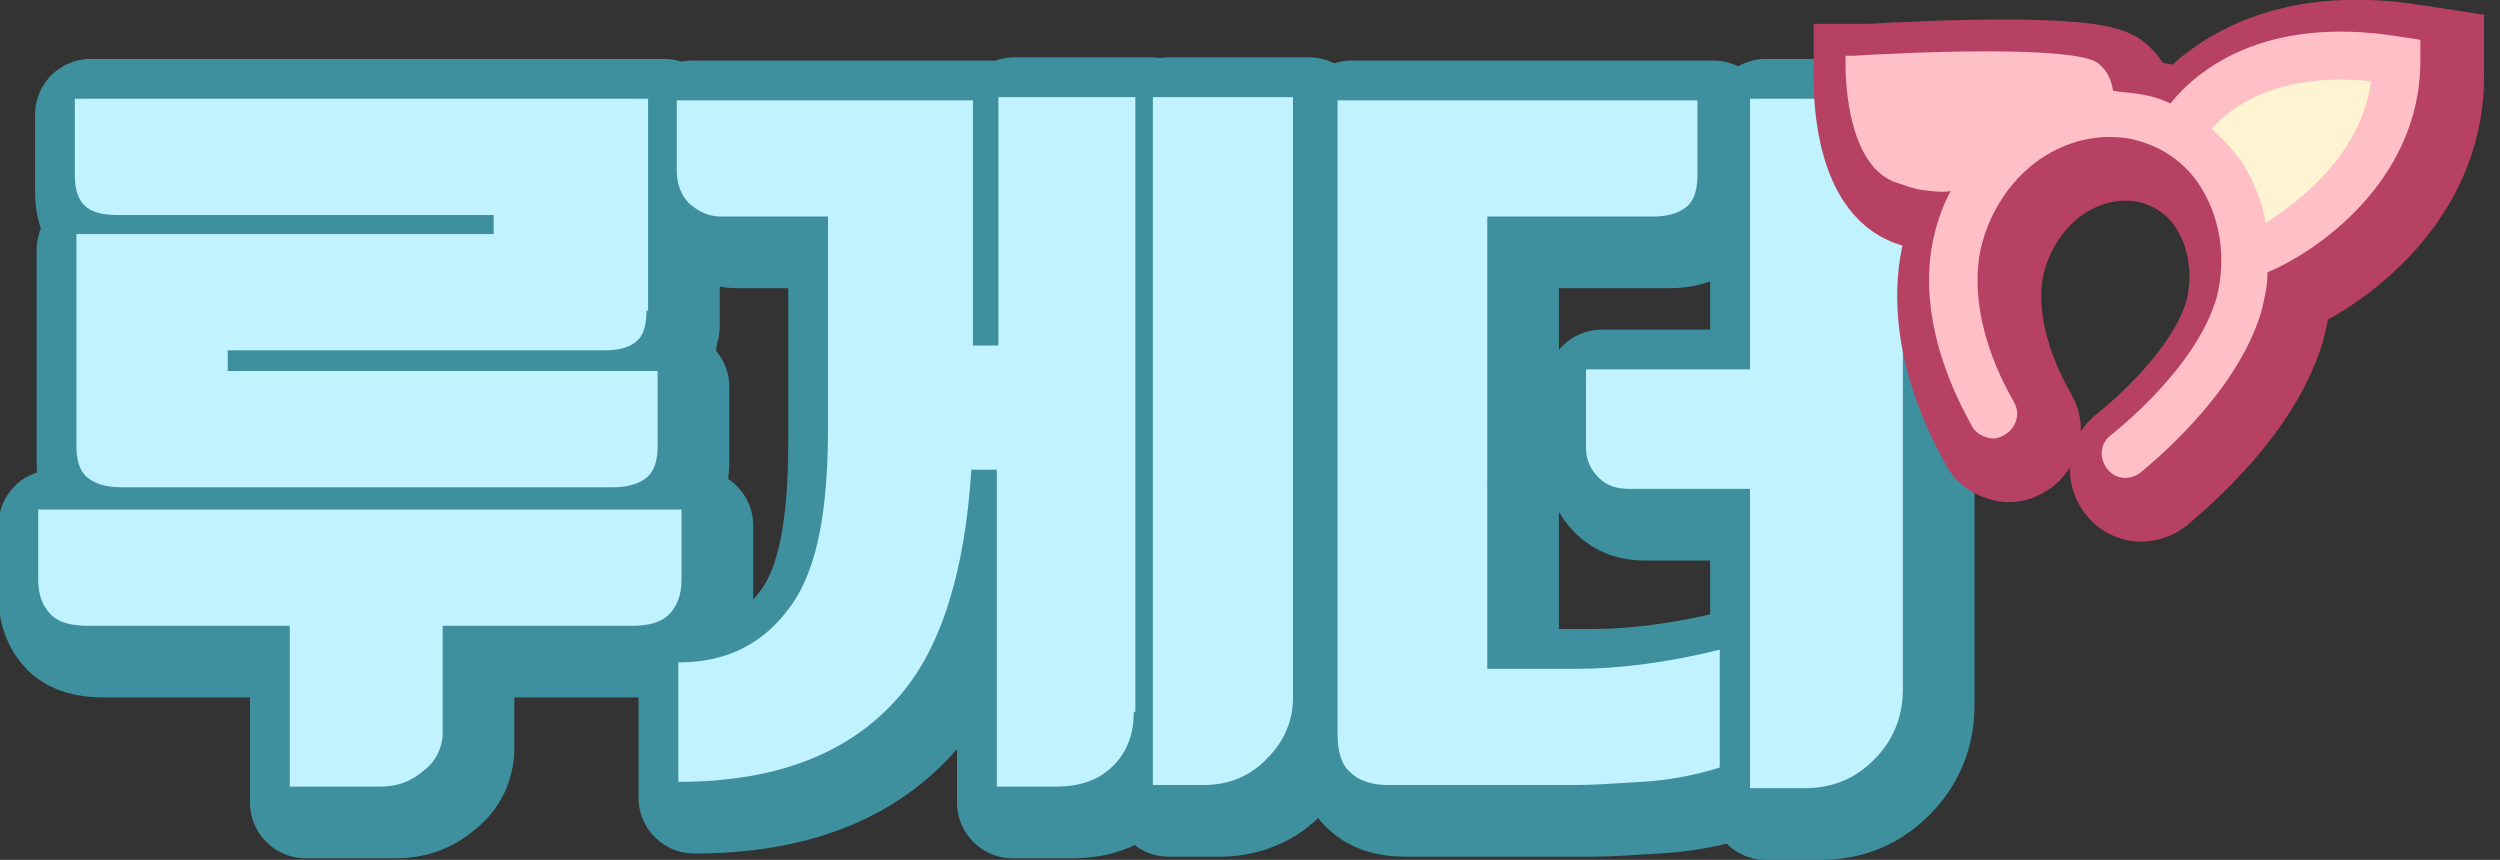 <?xml version="1.0" encoding="utf-8"?>
<!-- Generator: Adobe Illustrator 19.0.0, SVG Export Plug-In . SVG Version: 6.00 Build 0)  -->
<svg version="1.1" id="레이어_1" xmlns="http://www.w3.org/2000/svg" xmlns:xlink="http://www.w3.org/1999/xlink" x="0px"
	 y="0px" viewBox="0 0 157 54" style="enable-background:new 0 0 157 54;" xml:space="preserve">
<rect x="0" y="0" width="157" height="54" fill="#333333" stroke="none"/>
<style type="text/css">
	.st0{fill:#5F838C;stroke:#3F909E;stroke-width:7;stroke-linecap:round;stroke-linejoin:round;stroke-miterlimit:10;}
	.st1{fill:#C0F2FF;}
	.st2{fill:none;stroke:#B74162;stroke-width:6;stroke-miterlimit:10;}
	.st3{fill:#FFBFC7;}
	.st4{fill:#FEF4D1;}
</style>
<g id="XMLID_64_">
	<path id="XMLID_65_" class="st0" d="M28.8,40.3v6.7c0,0.9-0.4,1.8-1.2,2.4c-0.8,0.7-1.7,1-2.7,1h-5.7V40.3H6.5
		c-1,0-1.8-0.2-2.3-0.7c-0.5-0.5-0.8-1.2-0.8-2.2V33h40.4v4.4c0,1-0.3,1.7-0.8,2.2c-0.5,0.5-1.3,0.7-2.3,0.7H28.8z M41.6,20.5
		c0,0.9-0.2,1.6-0.6,1.9c-0.4,0.4-1.1,0.6-2,0.6H15.3v1.3h27V29c0,0.9-0.2,1.6-0.7,2s-1.2,0.6-2.1,0.6H8.6c-0.9,0-1.6-0.2-2.1-0.6
		c-0.5-0.4-0.7-1.1-0.7-2V15.7h26.2v-1.2H8.3c-0.9,0-1.6-0.2-2-0.6c-0.4-0.4-0.6-1-0.6-1.9V7.2h36V20.5z"/>
	<path id="XMLID_68_" class="st0" d="M72.2,45.7c0,1.4-0.4,2.5-1.3,3.4c-0.9,0.9-2.1,1.3-3.6,1.3h-3.7V30.5H62
		c-0.4,6.4-1.9,11.2-4.5,14.2c-3.1,3.6-7.7,5.4-13.9,5.4v-7.5c3.1,0,5.4-1.2,7.1-3.6S53,32.8,53,27.8V14.6h-6.7
		c-0.8,0-1.4-0.3-2-0.8c-0.5-0.5-0.8-1.2-0.8-2.1V7.3h18.6v15.4h1.6V7.1h8.6V45.7z M73.5,7.1h8.7v37.7c0,1.4-0.5,2.7-1.6,3.8
		c-1,1.1-2.4,1.7-4,1.7h-3.2V7.1z"/>
	<path id="XMLID_71_" class="st0" d="M84.9,7.3h22.7V12c0,0.9-0.2,1.6-0.7,2c-0.5,0.4-1.2,0.6-2.1,0.6l-10.4,0V43h5.7
		c1.3,0,2.7-0.1,4.2-0.3c1.5-0.2,3.1-0.5,4.7-0.9v7.4c-1.6,0.5-3.2,0.8-4.9,0.9s-3,0.2-4.2,0.2H88.2c-1.1,0-1.9-0.3-2.4-0.8
		c-0.6-0.5-0.8-1.4-0.8-2.4V7.3z M120.5,44.3c0,1.7-0.6,3.2-1.8,4.4c-1.2,1.2-2.6,1.8-4.4,1.8h-3.4V31.7h-7.6
		c-0.8,0-1.4-0.2-1.9-0.7c-0.5-0.5-0.8-1.1-0.8-1.9v-4.9h10.3v-17h9.6V44.3z"/>
</g>
<g id="XMLID_36_">
	<path id="XMLID_37_" class="st1" d="M27.8,39.3v6.7c0,0.9-0.4,1.8-1.2,2.4c-0.8,0.7-1.7,1-2.7,1h-5.7V39.3H5.5
		c-1,0-1.8-0.2-2.3-0.7c-0.5-0.5-0.8-1.2-0.8-2.2V32h40.4v4.4c0,1-0.3,1.7-0.8,2.2c-0.5,0.5-1.3,0.7-2.3,0.7H27.8z M40.6,19.5
		c0,0.9-0.2,1.6-0.6,1.9c-0.4,0.4-1.1,0.6-2,0.6H14.3v1.3h27V28c0,0.9-0.2,1.6-0.7,2s-1.2,0.6-2.1,0.6H7.6c-0.9,0-1.6-0.2-2.1-0.6
		c-0.5-0.4-0.7-1.1-0.7-2V14.7h26.2v-1.2H7.3c-0.9,0-1.6-0.2-2-0.6c-0.4-0.4-0.6-1-0.6-1.9V6.2h36V19.5z"/>
	<path id="XMLID_58_" class="st1" d="M71.2,44.7c0,1.4-0.4,2.5-1.3,3.4c-0.9,0.9-2.1,1.3-3.6,1.3h-3.7V29.5H61
		c-0.4,6.4-1.9,11.2-4.5,14.2c-3.1,3.6-7.7,5.4-13.9,5.4v-7.5c3.1,0,5.4-1.2,7.1-3.6S52,31.8,52,26.8V13.6h-6.7
		c-0.8,0-1.4-0.3-2-0.8c-0.5-0.5-0.8-1.2-0.8-2.1V6.3h18.6v15.4h1.6V6.1h8.6V44.7z M72.5,6.1h8.7v37.7c0,1.4-0.5,2.7-1.6,3.8
		c-1,1.1-2.4,1.7-4,1.7h-3.2V6.1z"/>
	<path id="XMLID_61_" class="st1" d="M83.9,6.3h22.7V11c0,0.9-0.2,1.6-0.7,2c-0.5,0.4-1.2,0.6-2.1,0.6l-10.4,0V42h5.7
		c1.3,0,2.7-0.1,4.2-0.3c1.5-0.2,3.1-0.5,4.7-0.9v7.4c-1.6,0.5-3.2,0.8-4.9,0.9s-3,0.2-4.2,0.2H87.2c-1.1,0-1.9-0.3-2.4-0.8
		c-0.6-0.5-0.8-1.4-0.8-2.4V6.3z M119.5,43.3c0,1.7-0.6,3.2-1.8,4.4c-1.2,1.2-2.6,1.8-4.4,1.8h-3.4V30.7h-7.6
		c-0.8,0-1.4-0.2-1.9-0.7c-0.5-0.5-0.8-1.1-0.8-1.9v-4.9h10.3v-17h9.6V43.3z"/>
</g>
<g id="XMLID_27_">
	<path id="XMLID_33_" class="st2" d="M153,4.8l0-1.3l-1.3-0.2c-8.6-1.4-12.8,2.2-14.4,4.2c-0.6-0.3-1.3-0.5-2-0.6
		c-0.5-0.1-1.1-0.1-1.6-0.2c-0.1-0.6-0.3-1.2-0.9-1.7c-1.4-1.2-12.1-0.7-15.4-0.5l-0.5,0l0,0.5c0,0.2-0.1,6.1,3,7.4
		c0.6,0.2,1.1,0.4,1.6,0.5c0.7,0.1,1.4,0.2,2,0.1c-0.6,1.1-1,2.4-1.2,3.6c-0.9,5.6,2.4,10.8,2.5,11.1c0.2,0.4,0.6,0.7,1.1,0.8
		c0.3,0.1,0.7,0,1-0.2c0.7-0.4,1-1.3,0.6-2c0-0.1-2.9-4.5-2.2-9.2c0.4-2.4,1.8-4.7,3.8-6.1c1.2-0.8,3.1-1.7,5.6-1.3
		c2.5,0.5,3.9,2,4.6,3.2c1.2,2,1.5,4.5,0.9,6.8c-1.3,4.5-6.5,8.5-6.6,8.6c-0.7,0.5-0.8,1.4-0.3,2.1c0.5,0.7,1.4,0.8,2.1,0.3
		c0.2-0.2,6-4.7,7.6-10.1c0.2-0.8,0.4-1.6,0.4-2.5C146.1,17,153,12.6,153,4.8z"/>
	<path id="XMLID_31_" class="st2" d="M142,11.5c-0.6-0.9-1.3-1.7-2.1-2.4c1.2-1.4,4.2-3.6,10-3c-0.6,4.5-4.3,7.4-6.6,8.9
		C143.1,13.8,142.6,12.6,142,11.5z"/>
</g>
<g id="XMLID_28_">
	<path id="XMLID_30_" class="st3" d="M152,3.8l0-1.3l-1.3-0.2c-8.6-1.4-12.8,2.2-14.4,4.2c-0.6-0.3-1.3-0.5-2-0.6
		c-0.5-0.1-1.1-0.1-1.6-0.2c-0.1-0.6-0.3-1.2-0.9-1.7c-1.4-1.2-12.1-0.7-15.4-0.5l-0.5,0l0,0.5c0,0.2-0.1,6.1,3,7.4
		c0.6,0.2,1.1,0.4,1.6,0.5c0.7,0.1,1.4,0.2,2,0.1c-0.6,1.1-1,2.4-1.2,3.6c-0.9,5.6,2.4,10.8,2.5,11.1c0.2,0.4,0.6,0.7,1.1,0.8
		c0.3,0.1,0.7,0,1-0.2c0.7-0.4,1-1.3,0.6-2c0-0.1-2.9-4.5-2.2-9.2c0.4-2.4,1.8-4.7,3.8-6.1c1.2-0.8,3.1-1.7,5.6-1.3
		c2.5,0.5,3.9,2,4.6,3.2c1.2,2,1.5,4.5,0.9,6.8c-1.3,4.5-6.5,8.5-6.6,8.6c-0.7,0.5-0.8,1.4-0.3,2.1c0.5,0.7,1.4,0.8,2.1,0.3
		c0.2-0.2,6-4.7,7.6-10.1c0.2-0.8,0.4-1.6,0.4-2.5C145.1,16,152,11.6,152,3.8z"/>
	<path id="XMLID_29_" class="st4" d="M141,10.5c-0.6-0.9-1.3-1.7-2.1-2.4c1.2-1.4,4.2-3.6,10-3c-0.6,4.5-4.3,7.4-6.6,8.9
		C142.1,12.8,141.6,11.6,141,10.5z"/>
</g>
<g id="XMLID_118_">
</g>
<g id="XMLID_119_">
</g>
<g id="XMLID_120_">
</g>
<g id="XMLID_121_">
</g>
<g id="XMLID_122_">
</g>
<g id="XMLID_123_">
</g>
</svg>
